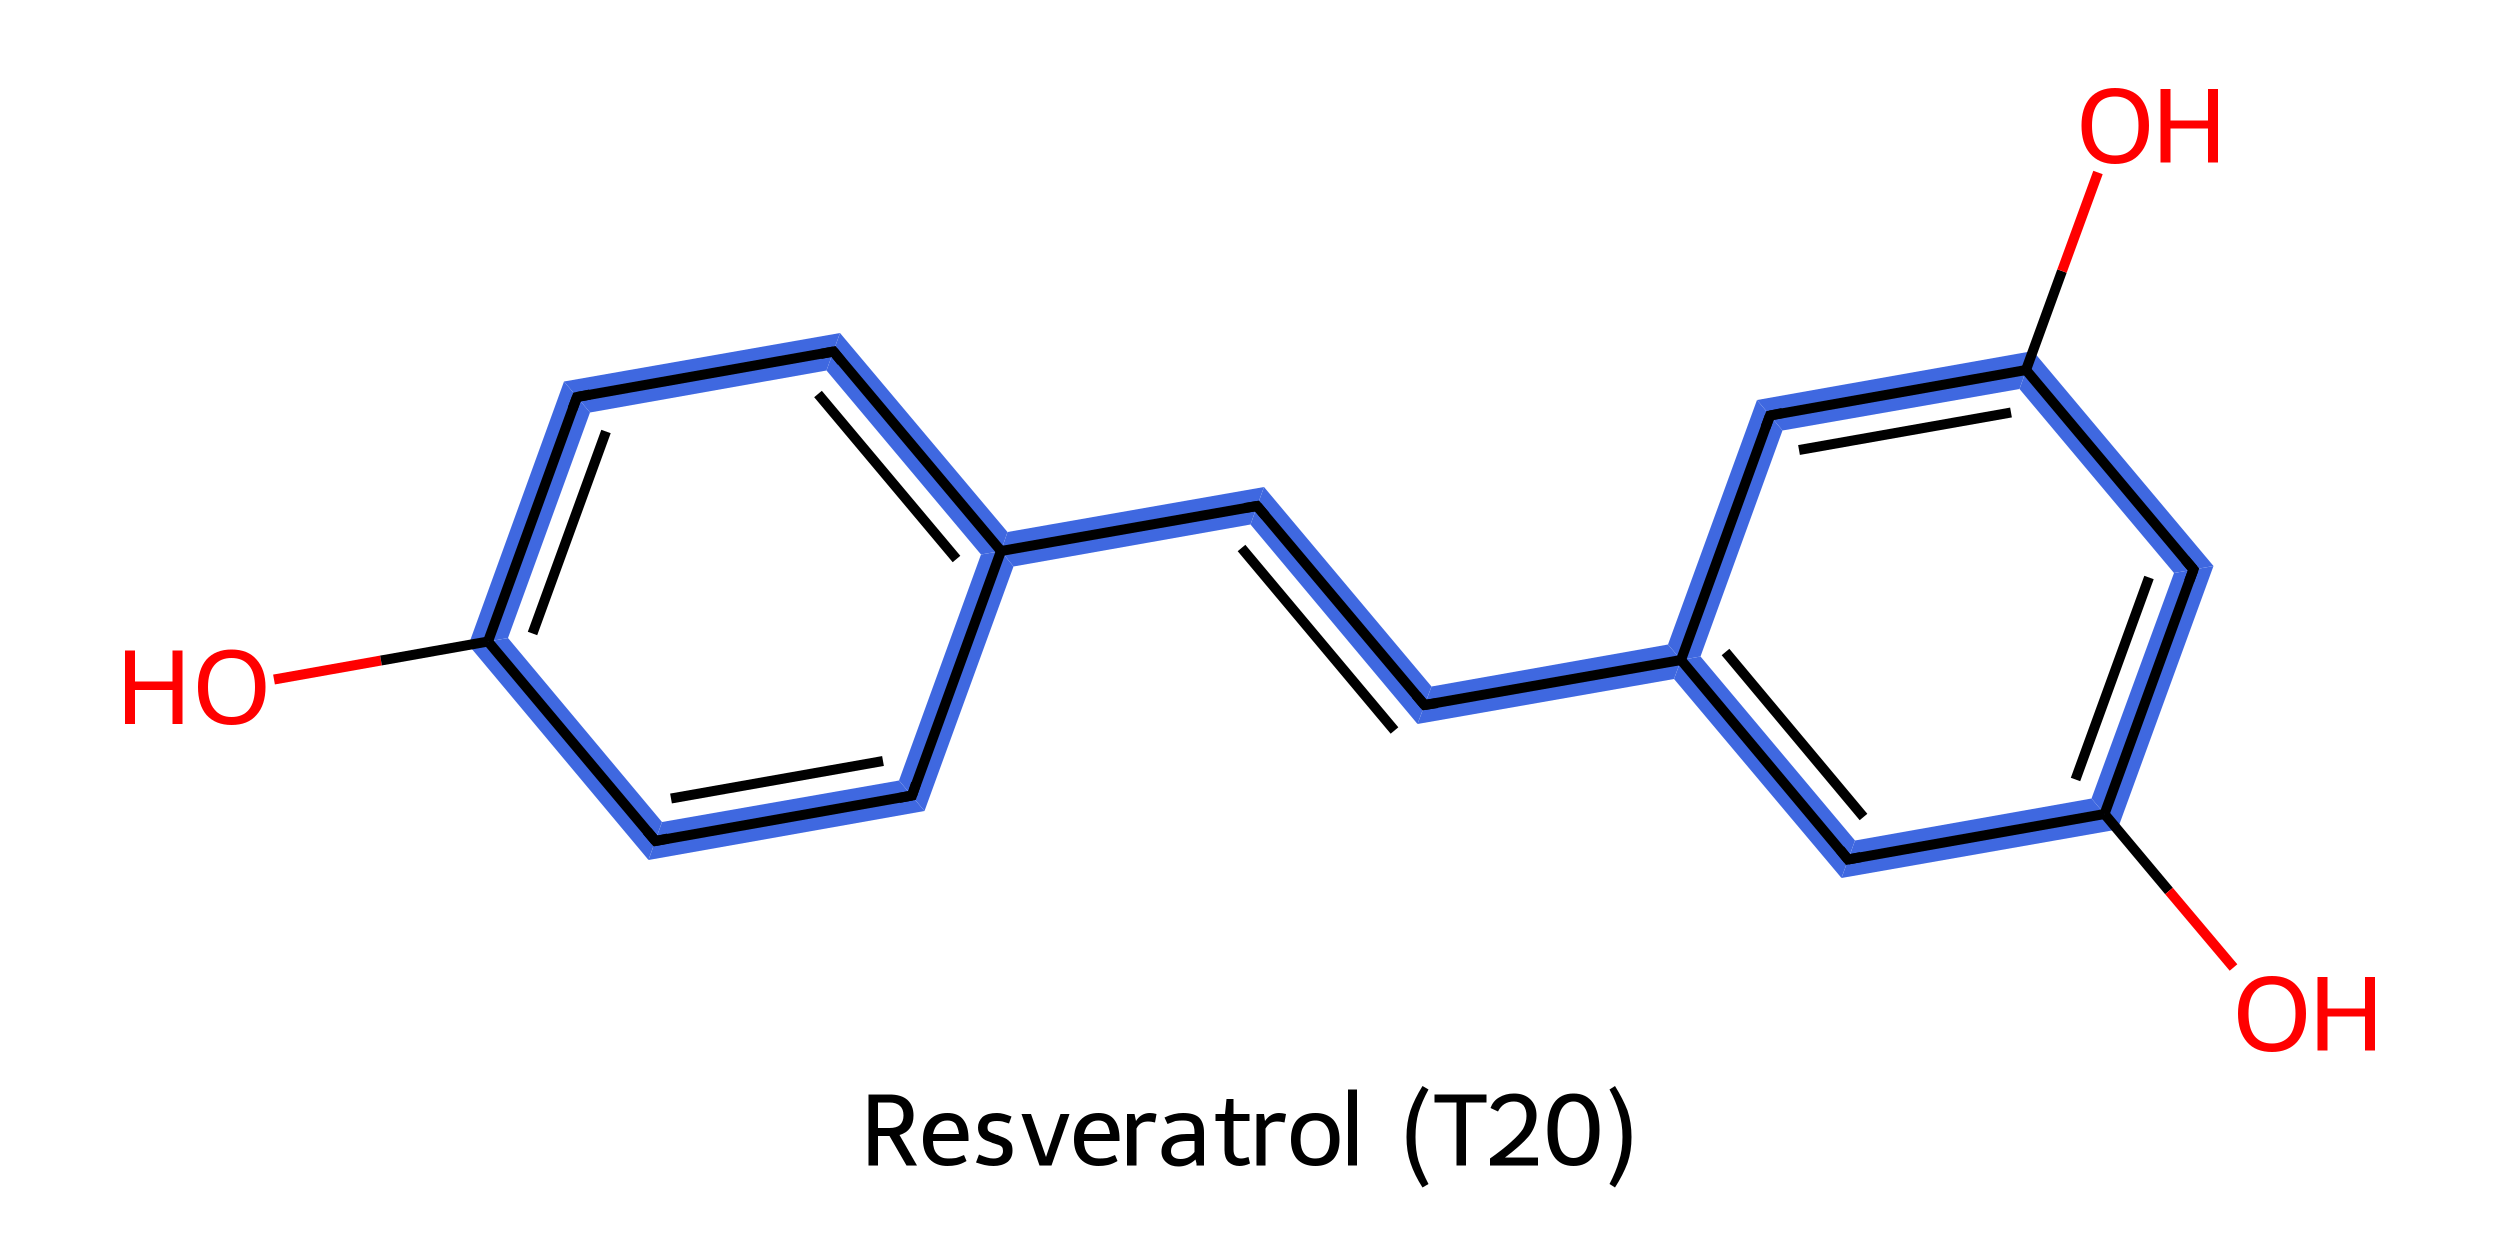 <?xml version='1.0' encoding='iso-8859-1'?>
<svg version='1.1' baseProfile='full'
              xmlns='http://www.w3.org/2000/svg'
                      xmlns:rdkit='http://www.rdkit.org/xml'
                      xmlns:xlink='http://www.w3.org/1999/xlink'
                  xml:space='preserve'
width='500px' height='250px' viewBox='0 0 500 250'>
<!-- END OF HEADER -->
<path class='bond-1 atom-1 atom-2' d='M 112.8,76.3 L 118.0,82.5 L 101.6,127.6 L 93.7,129.0 Z' style='fill:#3F68E0;fill-rule:evenodd;fill-opacity:1;stroke:#3F68E0;stroke-width:0.0px;stroke-linecap:butt;stroke-linejoin:miter;stroke-opacity:1;' />
<path class='bond-16 atom-1 atom-16' d='M 101.6,127.6 L 132.4,164.4 L 129.7,172.0 L 93.7,129.0 Z' style='fill:#3F68E0;fill-rule:evenodd;fill-opacity:1;stroke:#3F68E0;stroke-width:0.0px;stroke-linecap:butt;stroke-linejoin:miter;stroke-opacity:1;' />
<path class='bond-2 atom-2 atom-3' d='M 168.0,66.6 L 165.3,74.1 L 118.0,82.5 L 112.8,76.3 Z' style='fill:#3F68E0;fill-rule:evenodd;fill-opacity:1;stroke:#3F68E0;stroke-width:0.0px;stroke-linecap:butt;stroke-linejoin:miter;stroke-opacity:1;' />
<path class='bond-3 atom-3 atom-4' d='M 168.0,66.6 L 201.5,106.4 L 200.2,110.2 L 196.2,110.9 L 165.3,74.1 Z' style='fill:#3F68E0;fill-rule:evenodd;fill-opacity:1;stroke:#3F68E0;stroke-width:0.0px;stroke-linecap:butt;stroke-linejoin:miter;stroke-opacity:1;' />
<path class='bond-4 atom-4 atom-5' d='M 252.8,97.4 L 250.1,104.9 L 202.7,113.3 L 200.2,110.2 L 201.5,106.4 Z' style='fill:#3F68E0;fill-rule:evenodd;fill-opacity:1;stroke:#3F68E0;stroke-width:0.0px;stroke-linecap:butt;stroke-linejoin:miter;stroke-opacity:1;' />
<path class='bond-14 atom-4 atom-15' d='M 200.2,110.2 L 202.7,113.3 L 184.9,162.2 L 179.8,156.1 L 196.2,110.9 Z' style='fill:#3F68E0;fill-rule:evenodd;fill-opacity:1;stroke:#3F68E0;stroke-width:0.0px;stroke-linecap:butt;stroke-linejoin:miter;stroke-opacity:1;' />
<path class='bond-5 atom-5 atom-6' d='M 252.8,97.4 L 286.3,137.3 L 283.5,144.8 L 250.1,104.9 Z' style='fill:#3F68E0;fill-rule:evenodd;fill-opacity:1;stroke:#3F68E0;stroke-width:0.0px;stroke-linecap:butt;stroke-linejoin:miter;stroke-opacity:1;' />
<path class='bond-6 atom-6 atom-7' d='M 333.6,128.9 L 336.2,132.0 L 334.8,135.8 L 283.5,144.8 L 286.3,137.3 Z' style='fill:#3F68E0;fill-rule:evenodd;fill-opacity:1;stroke:#3F68E0;stroke-width:0.0px;stroke-linecap:butt;stroke-linejoin:miter;stroke-opacity:1;' />
<path class='bond-7 atom-7 atom-8' d='M 340.1,131.3 L 371.0,168.1 L 368.3,175.6 L 334.8,135.8 L 336.2,132.0 Z' style='fill:#3F68E0;fill-rule:evenodd;fill-opacity:1;stroke:#3F68E0;stroke-width:0.0px;stroke-linecap:butt;stroke-linejoin:miter;stroke-opacity:1;' />
<path class='bond-17 atom-7 atom-14' d='M 351.4,80.0 L 356.5,86.1 L 340.1,131.3 L 336.2,132.0 L 333.6,128.9 Z' style='fill:#3F68E0;fill-rule:evenodd;fill-opacity:1;stroke:#3F68E0;stroke-width:0.0px;stroke-linecap:butt;stroke-linejoin:miter;stroke-opacity:1;' />
<path class='bond-8 atom-8 atom-9' d='M 418.3,159.7 L 423.5,165.9 L 368.3,175.6 L 371.0,168.1 Z' style='fill:#3F68E0;fill-rule:evenodd;fill-opacity:1;stroke:#3F68E0;stroke-width:0.0px;stroke-linecap:butt;stroke-linejoin:miter;stroke-opacity:1;' />
<path class='bond-10 atom-9 atom-11' d='M 442.7,113.2 L 423.5,165.9 L 418.3,159.7 L 434.8,114.6 Z' style='fill:#3F68E0;fill-rule:evenodd;fill-opacity:1;stroke:#3F68E0;stroke-width:0.0px;stroke-linecap:butt;stroke-linejoin:miter;stroke-opacity:1;' />
<path class='bond-11 atom-11 atom-12' d='M 406.6,70.2 L 442.7,113.2 L 434.8,114.6 L 403.9,77.8 Z' style='fill:#3F68E0;fill-rule:evenodd;fill-opacity:1;stroke:#3F68E0;stroke-width:0.0px;stroke-linecap:butt;stroke-linejoin:miter;stroke-opacity:1;' />
<path class='bond-13 atom-12 atom-14' d='M 406.6,70.2 L 403.9,77.8 L 356.5,86.1 L 351.4,80.0 Z' style='fill:#3F68E0;fill-rule:evenodd;fill-opacity:1;stroke:#3F68E0;stroke-width:0.0px;stroke-linecap:butt;stroke-linejoin:miter;stroke-opacity:1;' />
<path class='bond-15 atom-15 atom-16' d='M 179.8,156.1 L 184.9,162.2 L 129.7,172.0 L 132.4,164.4 Z' style='fill:#3F68E0;fill-rule:evenodd;fill-opacity:1;stroke:#3F68E0;stroke-width:0.0px;stroke-linecap:butt;stroke-linejoin:miter;stroke-opacity:1;' />
<path class='bond-0 atom-0 atom-1' d='M 54.8,135.9 L 76.2,132.1' style='fill:none;fill-rule:evenodd;stroke:#FF0000;stroke-width:2.0px;stroke-linecap:butt;stroke-linejoin:miter;stroke-opacity:1' />
<path class='bond-0 atom-0 atom-1' d='M 76.2,132.1 L 97.6,128.3' style='fill:none;fill-rule:evenodd;stroke:#000000;stroke-width:2.0px;stroke-linecap:butt;stroke-linejoin:miter;stroke-opacity:1' />
<path class='bond-1 atom-1 atom-2' d='M 97.6,128.3 L 115.4,79.4' style='fill:none;fill-rule:evenodd;stroke:#000000;stroke-width:2.0px;stroke-linecap:butt;stroke-linejoin:miter;stroke-opacity:1' />
<path class='bond-1 atom-1 atom-2' d='M 106.5,126.7 L 121.2,86.3' style='fill:none;fill-rule:evenodd;stroke:#000000;stroke-width:2.0px;stroke-linecap:butt;stroke-linejoin:miter;stroke-opacity:1' />
<path class='bond-2 atom-2 atom-3' d='M 115.4,79.4 L 166.7,70.3' style='fill:none;fill-rule:evenodd;stroke:#000000;stroke-width:2.0px;stroke-linecap:butt;stroke-linejoin:miter;stroke-opacity:1' />
<path class='bond-3 atom-3 atom-4' d='M 166.7,70.3 L 200.2,110.2' style='fill:none;fill-rule:evenodd;stroke:#000000;stroke-width:2.0px;stroke-linecap:butt;stroke-linejoin:miter;stroke-opacity:1' />
<path class='bond-3 atom-3 atom-4' d='M 163.6,78.8 L 191.3,111.8' style='fill:none;fill-rule:evenodd;stroke:#000000;stroke-width:2.0px;stroke-linecap:butt;stroke-linejoin:miter;stroke-opacity:1' />
<path class='bond-4 atom-4 atom-5' d='M 200.2,110.2 L 251.4,101.2' style='fill:none;fill-rule:evenodd;stroke:#000000;stroke-width:2.0px;stroke-linecap:butt;stroke-linejoin:miter;stroke-opacity:1' />
<path class='bond-5 atom-5 atom-6' d='M 251.4,101.2 L 284.9,141.0' style='fill:none;fill-rule:evenodd;stroke:#000000;stroke-width:2.0px;stroke-linecap:butt;stroke-linejoin:miter;stroke-opacity:1' />
<path class='bond-5 atom-5 atom-6' d='M 248.3,109.6 L 278.9,146.1' style='fill:none;fill-rule:evenodd;stroke:#000000;stroke-width:2.0px;stroke-linecap:butt;stroke-linejoin:miter;stroke-opacity:1' />
<path class='bond-6 atom-6 atom-7' d='M 284.9,141.0 L 336.2,132.0' style='fill:none;fill-rule:evenodd;stroke:#000000;stroke-width:2.0px;stroke-linecap:butt;stroke-linejoin:miter;stroke-opacity:1' />
<path class='bond-7 atom-7 atom-8' d='M 336.2,132.0 L 369.6,171.9' style='fill:none;fill-rule:evenodd;stroke:#000000;stroke-width:2.0px;stroke-linecap:butt;stroke-linejoin:miter;stroke-opacity:1' />
<path class='bond-7 atom-7 atom-8' d='M 345.1,130.4 L 372.7,163.4' style='fill:none;fill-rule:evenodd;stroke:#000000;stroke-width:2.0px;stroke-linecap:butt;stroke-linejoin:miter;stroke-opacity:1' />
<path class='bond-8 atom-8 atom-9' d='M 369.6,171.9 L 420.9,162.8' style='fill:none;fill-rule:evenodd;stroke:#000000;stroke-width:2.0px;stroke-linecap:butt;stroke-linejoin:miter;stroke-opacity:1' />
<path class='bond-9 atom-9 atom-10' d='M 420.9,162.8 L 433.8,178.2' style='fill:none;fill-rule:evenodd;stroke:#000000;stroke-width:2.0px;stroke-linecap:butt;stroke-linejoin:miter;stroke-opacity:1' />
<path class='bond-9 atom-9 atom-10' d='M 433.8,178.2 L 446.7,193.5' style='fill:none;fill-rule:evenodd;stroke:#FF0000;stroke-width:2.0px;stroke-linecap:butt;stroke-linejoin:miter;stroke-opacity:1' />
<path class='bond-10 atom-9 atom-11' d='M 420.9,162.8 L 438.7,113.9' style='fill:none;fill-rule:evenodd;stroke:#000000;stroke-width:2.0px;stroke-linecap:butt;stroke-linejoin:miter;stroke-opacity:1' />
<path class='bond-10 atom-9 atom-11' d='M 415.1,155.9 L 429.8,115.5' style='fill:none;fill-rule:evenodd;stroke:#000000;stroke-width:2.0px;stroke-linecap:butt;stroke-linejoin:miter;stroke-opacity:1' />
<path class='bond-11 atom-11 atom-12' d='M 438.7,113.9 L 405.2,74.0' style='fill:none;fill-rule:evenodd;stroke:#000000;stroke-width:2.0px;stroke-linecap:butt;stroke-linejoin:miter;stroke-opacity:1' />
<path class='bond-12 atom-12 atom-13' d='M 405.2,74.0 L 412.4,54.2' style='fill:none;fill-rule:evenodd;stroke:#000000;stroke-width:2.0px;stroke-linecap:butt;stroke-linejoin:miter;stroke-opacity:1' />
<path class='bond-12 atom-12 atom-13' d='M 412.4,54.2 L 419.6,34.5' style='fill:none;fill-rule:evenodd;stroke:#FF0000;stroke-width:2.0px;stroke-linecap:butt;stroke-linejoin:miter;stroke-opacity:1' />
<path class='bond-13 atom-12 atom-14' d='M 405.2,74.0 L 354.0,83.1' style='fill:none;fill-rule:evenodd;stroke:#000000;stroke-width:2.0px;stroke-linecap:butt;stroke-linejoin:miter;stroke-opacity:1' />
<path class='bond-13 atom-12 atom-14' d='M 402.2,82.5 L 359.8,90.0' style='fill:none;fill-rule:evenodd;stroke:#000000;stroke-width:2.0px;stroke-linecap:butt;stroke-linejoin:miter;stroke-opacity:1' />
<path class='bond-14 atom-4 atom-15' d='M 200.2,110.2 L 182.4,159.1' style='fill:none;fill-rule:evenodd;stroke:#000000;stroke-width:2.0px;stroke-linecap:butt;stroke-linejoin:miter;stroke-opacity:1' />
<path class='bond-15 atom-15 atom-16' d='M 182.4,159.1 L 131.1,168.2' style='fill:none;fill-rule:evenodd;stroke:#000000;stroke-width:2.0px;stroke-linecap:butt;stroke-linejoin:miter;stroke-opacity:1' />
<path class='bond-15 atom-15 atom-16' d='M 176.6,152.2 L 134.2,159.7' style='fill:none;fill-rule:evenodd;stroke:#000000;stroke-width:2.0px;stroke-linecap:butt;stroke-linejoin:miter;stroke-opacity:1' />
<path class='bond-16 atom-16 atom-1' d='M 131.1,168.2 L 97.6,128.3' style='fill:none;fill-rule:evenodd;stroke:#000000;stroke-width:2.0px;stroke-linecap:butt;stroke-linejoin:miter;stroke-opacity:1' />
<path class='bond-17 atom-14 atom-7' d='M 354.0,83.1 L 336.2,132.0' style='fill:none;fill-rule:evenodd;stroke:#000000;stroke-width:2.0px;stroke-linecap:butt;stroke-linejoin:miter;stroke-opacity:1' />
<path d='M 114.5,81.8 L 115.4,79.4 L 118.0,78.9' style='fill:none;stroke:#000000;stroke-width:2.0px;stroke-linecap:butt;stroke-linejoin:miter;stroke-opacity:1;' />
<path d='M 164.1,70.8 L 166.7,70.3 L 168.3,72.3' style='fill:none;stroke:#000000;stroke-width:2.0px;stroke-linecap:butt;stroke-linejoin:miter;stroke-opacity:1;' />
<path d='M 248.9,101.6 L 251.4,101.2 L 253.1,103.2' style='fill:none;stroke:#000000;stroke-width:2.0px;stroke-linecap:butt;stroke-linejoin:miter;stroke-opacity:1;' />
<path d='M 283.2,139.0 L 284.9,141.0 L 287.5,140.6' style='fill:none;stroke:#000000;stroke-width:2.0px;stroke-linecap:butt;stroke-linejoin:miter;stroke-opacity:1;' />
<path d='M 368.0,169.9 L 369.6,171.9 L 372.2,171.4' style='fill:none;stroke:#000000;stroke-width:2.0px;stroke-linecap:butt;stroke-linejoin:miter;stroke-opacity:1;' />
<path d='M 437.8,116.3 L 438.7,113.9 L 437.0,111.9' style='fill:none;stroke:#000000;stroke-width:2.0px;stroke-linecap:butt;stroke-linejoin:miter;stroke-opacity:1;' />
<path d='M 356.5,82.6 L 354.0,83.1 L 353.1,85.5' style='fill:none;stroke:#000000;stroke-width:2.0px;stroke-linecap:butt;stroke-linejoin:miter;stroke-opacity:1;' />
<path d='M 183.2,156.7 L 182.4,159.1 L 179.8,159.6' style='fill:none;stroke:#000000;stroke-width:2.0px;stroke-linecap:butt;stroke-linejoin:miter;stroke-opacity:1;' />
<path d='M 133.6,167.7 L 131.1,168.2 L 129.4,166.2' style='fill:none;stroke:#000000;stroke-width:2.0px;stroke-linecap:butt;stroke-linejoin:miter;stroke-opacity:1;' />
<path class='atom-0' d='M 25.0 130.1
L 27.0 130.1
L 27.0 136.3
L 34.5 136.3
L 34.5 130.1
L 36.5 130.1
L 36.5 144.8
L 34.5 144.8
L 34.5 138.0
L 27.0 138.0
L 27.0 144.8
L 25.0 144.8
L 25.0 130.1
' fill='#FF0000'/>
<path class='atom-0' d='M 39.6 137.4
Q 39.6 133.9, 41.3 131.9
Q 43.1 129.9, 46.3 129.9
Q 49.6 129.9, 51.3 131.9
Q 53.1 133.9, 53.1 137.4
Q 53.1 141.0, 51.3 143.0
Q 49.6 145.0, 46.3 145.0
Q 43.1 145.0, 41.3 143.0
Q 39.6 141.0, 39.6 137.4
M 46.3 143.4
Q 48.6 143.4, 49.8 141.9
Q 51.0 140.4, 51.0 137.4
Q 51.0 134.5, 49.8 133.1
Q 48.6 131.6, 46.3 131.6
Q 44.1 131.6, 42.9 133.0
Q 41.6 134.5, 41.6 137.4
Q 41.6 140.4, 42.9 141.9
Q 44.1 143.4, 46.3 143.4
' fill='#FF0000'/>
<path class='atom-10' d='M 447.6 202.7
Q 447.6 199.2, 449.4 197.2
Q 451.1 195.2, 454.4 195.2
Q 457.7 195.2, 459.4 197.2
Q 461.2 199.2, 461.2 202.7
Q 461.2 206.3, 459.4 208.4
Q 457.6 210.4, 454.4 210.4
Q 451.1 210.4, 449.4 208.4
Q 447.6 206.3, 447.6 202.7
M 454.4 208.7
Q 456.6 208.7, 457.9 207.2
Q 459.1 205.7, 459.1 202.7
Q 459.1 199.8, 457.9 198.4
Q 456.6 196.9, 454.4 196.9
Q 452.1 196.9, 450.9 198.4
Q 449.7 199.8, 449.7 202.7
Q 449.7 205.7, 450.9 207.2
Q 452.1 208.7, 454.4 208.7
' fill='#FF0000'/>
<path class='atom-10' d='M 463.5 195.4
L 465.5 195.4
L 465.5 201.7
L 473.0 201.7
L 473.0 195.4
L 475.0 195.4
L 475.0 210.1
L 473.0 210.1
L 473.0 203.3
L 465.5 203.3
L 465.5 210.1
L 463.5 210.1
L 463.5 195.4
' fill='#FF0000'/>
<path class='atom-13' d='M 416.3 25.1
Q 416.3 21.6, 418.0 19.6
Q 419.8 17.6, 423.0 17.6
Q 426.3 17.6, 428.1 19.6
Q 429.8 21.6, 429.8 25.1
Q 429.8 28.7, 428.0 30.7
Q 426.3 32.8, 423.0 32.8
Q 419.8 32.8, 418.0 30.7
Q 416.3 28.7, 416.3 25.1
M 423.0 31.1
Q 425.3 31.1, 426.5 29.6
Q 427.7 28.1, 427.7 25.1
Q 427.7 22.2, 426.5 20.8
Q 425.3 19.3, 423.0 19.3
Q 420.8 19.3, 419.6 20.7
Q 418.4 22.2, 418.4 25.1
Q 418.4 28.1, 419.6 29.6
Q 420.8 31.1, 423.0 31.1
' fill='#FF0000'/>
<path class='atom-13' d='M 432.1 17.8
L 434.1 17.8
L 434.1 24.1
L 441.6 24.1
L 441.6 17.8
L 443.6 17.8
L 443.6 32.5
L 441.6 32.5
L 441.6 25.7
L 434.1 25.7
L 434.1 32.5
L 432.1 32.5
L 432.1 17.8
' fill='#FF0000'/>
<path class='legend' d='M 181.3 233.1
L 177.9 227.2
L 177.9 227.2
L 175.6 227.2
L 175.6 233.1
L 173.7 233.1
L 173.7 218.9
L 177.9 218.9
Q 180.3 218.9, 181.5 220.0
Q 182.7 221.1, 182.7 223.1
Q 182.7 224.6, 182.0 225.6
Q 181.3 226.6, 179.9 227.0
L 183.4 233.1
L 181.3 233.1
M 175.6 225.6
L 177.9 225.6
Q 179.3 225.6, 180.0 225.0
Q 180.7 224.3, 180.7 223.1
Q 180.7 221.8, 180.0 221.2
Q 179.3 220.5, 177.9 220.5
L 175.6 220.5
L 175.6 225.6
' fill='#000000'/>
<path class='legend' d='M 184.6 227.9
Q 184.6 225.4, 185.9 224.0
Q 187.2 222.6, 189.5 222.6
Q 191.7 222.6, 192.7 224.0
Q 193.7 225.3, 193.7 227.8
L 193.7 228.2
L 186.6 228.2
Q 186.6 229.9, 187.4 230.8
Q 188.2 231.7, 189.6 231.7
Q 190.4 231.7, 191.2 231.6
Q 191.9 231.4, 192.8 231.0
L 193.3 232.2
Q 192.3 232.8, 191.4 233.0
Q 190.5 233.2, 189.5 233.2
Q 187.2 233.2, 185.9 231.8
Q 184.6 230.4, 184.6 227.9
M 189.5 224.1
Q 188.3 224.1, 187.6 224.8
Q 186.9 225.4, 186.6 226.8
L 191.8 226.8
Q 191.6 225.4, 191.1 224.7
Q 190.5 224.1, 189.5 224.1
' fill='#000000'/>
<path class='legend' d='M 195.8 230.9
Q 196.7 231.3, 197.4 231.5
Q 198.0 231.7, 198.7 231.7
Q 199.6 231.7, 200.1 231.3
Q 200.6 230.9, 200.6 230.2
Q 200.6 229.7, 200.4 229.4
Q 200.1 229.1, 199.8 229.0
Q 199.4 228.9, 198.5 228.6
Q 198.4 228.5, 197.5 228.2
Q 196.6 227.9, 196.1 227.2
Q 195.6 226.5, 195.6 225.5
Q 195.6 224.3, 196.5 223.4
Q 197.5 222.6, 199.4 222.6
Q 200.1 222.6, 200.8 222.8
Q 201.5 223.0, 202.3 223.3
L 201.8 224.7
Q 201.1 224.5, 200.5 224.3
Q 200.0 224.2, 199.4 224.2
Q 198.4 224.2, 197.9 224.5
Q 197.5 224.9, 197.5 225.5
Q 197.5 226.1, 197.8 226.3
Q 198.2 226.6, 199.1 226.9
Q 199.3 227.0, 199.5 227.0
L 199.9 227.2
Q 200.8 227.5, 201.3 227.8
Q 201.8 228.1, 202.2 228.6
Q 202.5 229.2, 202.5 230.1
Q 202.5 231.6, 201.5 232.4
Q 200.4 233.2, 198.7 233.2
Q 197.8 233.2, 196.9 233.0
Q 196.1 232.8, 195.2 232.5
L 195.8 230.9
' fill='#000000'/>
<path class='legend' d='M 212.1 222.8
L 213.9 222.8
L 210.3 233.1
L 207.9 233.1
L 204.3 222.8
L 206.2 222.8
L 209.2 231.4
L 212.1 222.8
' fill='#000000'/>
<path class='legend' d='M 214.8 227.9
Q 214.8 225.4, 216.1 224.0
Q 217.4 222.6, 219.7 222.6
Q 221.9 222.6, 222.9 224.0
Q 223.9 225.3, 223.9 227.8
L 223.9 228.2
L 216.8 228.2
Q 216.8 229.9, 217.6 230.8
Q 218.4 231.7, 219.8 231.7
Q 220.6 231.7, 221.4 231.6
Q 222.1 231.4, 223.0 231.0
L 223.5 232.2
Q 222.5 232.8, 221.6 233.0
Q 220.7 233.2, 219.7 233.2
Q 217.4 233.2, 216.1 231.8
Q 214.8 230.4, 214.8 227.9
M 219.7 224.1
Q 218.5 224.1, 217.8 224.8
Q 217.1 225.4, 216.8 226.8
L 222.0 226.8
Q 221.8 225.4, 221.3 224.7
Q 220.7 224.1, 219.7 224.1
' fill='#000000'/>
<path class='legend' d='M 226.9 222.8
L 227.2 224.2
Q 228.2 222.6, 230.0 222.6
Q 230.6 222.6, 231.3 222.8
L 231.0 224.5
Q 230.2 224.3, 229.7 224.3
Q 228.8 224.3, 228.3 224.6
Q 227.7 224.9, 227.3 225.7
L 227.3 233.1
L 225.4 233.1
L 225.4 222.8
L 226.9 222.8
' fill='#000000'/>
<path class='legend' d='M 232.3 230.3
Q 232.3 228.6, 233.7 227.7
Q 235.0 226.8, 237.4 226.8
L 238.9 226.8
L 238.9 226.4
Q 238.9 225.2, 238.4 224.6
Q 237.9 224.1, 236.6 224.1
Q 235.8 224.1, 235.1 224.2
Q 234.5 224.4, 233.5 224.8
L 232.9 223.5
Q 234.8 222.6, 236.6 222.6
Q 238.8 222.6, 239.8 223.5
Q 240.8 224.5, 240.8 226.5
L 240.8 233.1
L 239.3 233.1
Q 239.3 233.0, 239.3 232.7
Q 239.2 232.4, 239.1 231.9
Q 237.6 233.3, 235.7 233.3
Q 234.2 233.3, 233.3 232.5
Q 232.3 231.7, 232.3 230.3
M 234.2 230.2
Q 234.2 231.0, 234.7 231.4
Q 235.2 231.8, 236.1 231.8
Q 236.9 231.8, 237.6 231.5
Q 238.4 231.1, 238.9 230.4
L 238.9 228.2
L 237.5 228.2
Q 235.9 228.2, 235.0 228.7
Q 234.2 229.2, 234.2 230.2
' fill='#000000'/>
<path class='legend' d='M 243.1 224.2
L 243.1 222.8
L 245.0 222.8
L 245.3 219.8
L 246.7 219.8
L 246.7 222.8
L 249.9 222.8
L 249.9 224.2
L 246.7 224.2
L 246.7 229.9
Q 246.7 231.7, 248.2 231.7
Q 248.8 231.7, 249.7 231.4
L 250.0 232.7
Q 248.9 233.2, 247.9 233.2
Q 246.6 233.2, 245.7 232.4
Q 244.9 231.6, 244.9 230.0
L 244.9 224.2
L 243.1 224.2
' fill='#000000'/>
<path class='legend' d='M 252.8 222.8
L 253.0 224.2
Q 254.1 222.6, 255.8 222.6
Q 256.4 222.6, 257.2 222.8
L 256.9 224.5
Q 256.0 224.3, 255.5 224.3
Q 254.7 224.3, 254.1 224.6
Q 253.6 224.9, 253.1 225.7
L 253.1 233.1
L 251.3 233.1
L 251.3 222.8
L 252.8 222.8
' fill='#000000'/>
<path class='legend' d='M 258.2 227.9
Q 258.2 225.4, 259.4 224.0
Q 260.7 222.6, 263.1 222.6
Q 265.4 222.6, 266.7 224.0
Q 267.9 225.4, 267.9 227.9
Q 267.9 230.4, 266.7 231.8
Q 265.4 233.2, 263.1 233.2
Q 260.7 233.2, 259.4 231.8
Q 258.2 230.4, 258.2 227.9
M 260.1 227.9
Q 260.1 229.8, 260.9 230.8
Q 261.6 231.7, 263.1 231.7
Q 264.5 231.7, 265.2 230.8
Q 266.0 229.8, 266.0 227.9
Q 266.0 226.0, 265.2 225.1
Q 264.5 224.1, 263.1 224.1
Q 261.6 224.1, 260.9 225.1
Q 260.1 226.0, 260.1 227.9
' fill='#000000'/>
<path class='legend' d='M 269.6 217.9
L 271.4 217.9
L 271.4 233.1
L 269.6 233.1
L 269.6 217.9
' fill='#000000'/>
<path class='legend' d='' fill='#000000'/>
<path class='legend' d='M 281.3 227.4
Q 281.3 224.5, 282.1 222.1
Q 282.9 219.8, 284.5 217.2
L 285.7 217.9
Q 284.4 220.3, 283.7 222.5
Q 283.1 224.6, 283.1 227.4
Q 283.1 230.1, 283.7 232.2
Q 284.4 234.3, 285.7 236.8
L 284.5 237.5
Q 282.9 235.0, 282.1 232.6
Q 281.3 230.3, 281.3 227.4
' fill='#000000'/>
<path class='legend' d='M 291.3 220.5
L 286.9 220.5
L 286.9 218.9
L 297.3 218.9
L 297.3 220.5
L 293.2 220.5
L 293.2 233.1
L 291.3 233.1
L 291.3 220.5
' fill='#000000'/>
<path class='legend' d='M 298.1 221.6
Q 298.6 220.2, 299.8 219.5
Q 301.1 218.7, 302.8 218.7
Q 304.9 218.7, 306.1 219.9
Q 307.3 221.1, 307.3 223.1
Q 307.3 225.2, 305.8 227.2
Q 304.2 229.1, 301.0 231.5
L 307.6 231.5
L 307.6 233.1
L 298.0 233.1
L 298.0 231.7
Q 300.7 229.8, 302.2 228.4
Q 303.8 227.0, 304.6 225.8
Q 305.3 224.5, 305.3 223.2
Q 305.3 221.9, 304.7 221.1
Q 304.0 220.3, 302.8 220.3
Q 301.7 220.3, 300.9 220.8
Q 300.1 221.3, 299.6 222.3
L 298.1 221.6
' fill='#000000'/>
<path class='legend' d='M 314.7 233.2
Q 312.1 233.2, 310.8 231.3
Q 309.5 229.4, 309.5 226.0
Q 309.5 222.5, 310.8 220.6
Q 312.1 218.7, 314.7 218.7
Q 317.3 218.7, 318.6 220.6
Q 319.9 222.5, 319.9 226.0
Q 319.9 229.4, 318.6 231.3
Q 317.3 233.2, 314.7 233.2
M 314.7 231.6
Q 316.2 231.6, 317.1 230.2
Q 317.9 228.8, 317.9 226.0
Q 317.9 223.2, 317.1 221.8
Q 316.2 220.3, 314.7 220.3
Q 313.2 220.3, 312.3 221.8
Q 311.5 223.2, 311.5 226.0
Q 311.5 228.8, 312.3 230.2
Q 313.2 231.6, 314.7 231.6
' fill='#000000'/>
<path class='legend' d='M 326.3 227.4
Q 326.3 230.3, 325.5 232.6
Q 324.6 235.0, 323.0 237.5
L 321.9 236.8
Q 323.2 234.3, 323.8 232.2
Q 324.5 230.1, 324.5 227.4
Q 324.5 224.6, 323.8 222.5
Q 323.2 220.3, 321.9 217.9
L 323.0 217.2
Q 324.6 219.8, 325.5 222.1
Q 326.3 224.5, 326.3 227.4
' fill='#000000'/>
</svg>
